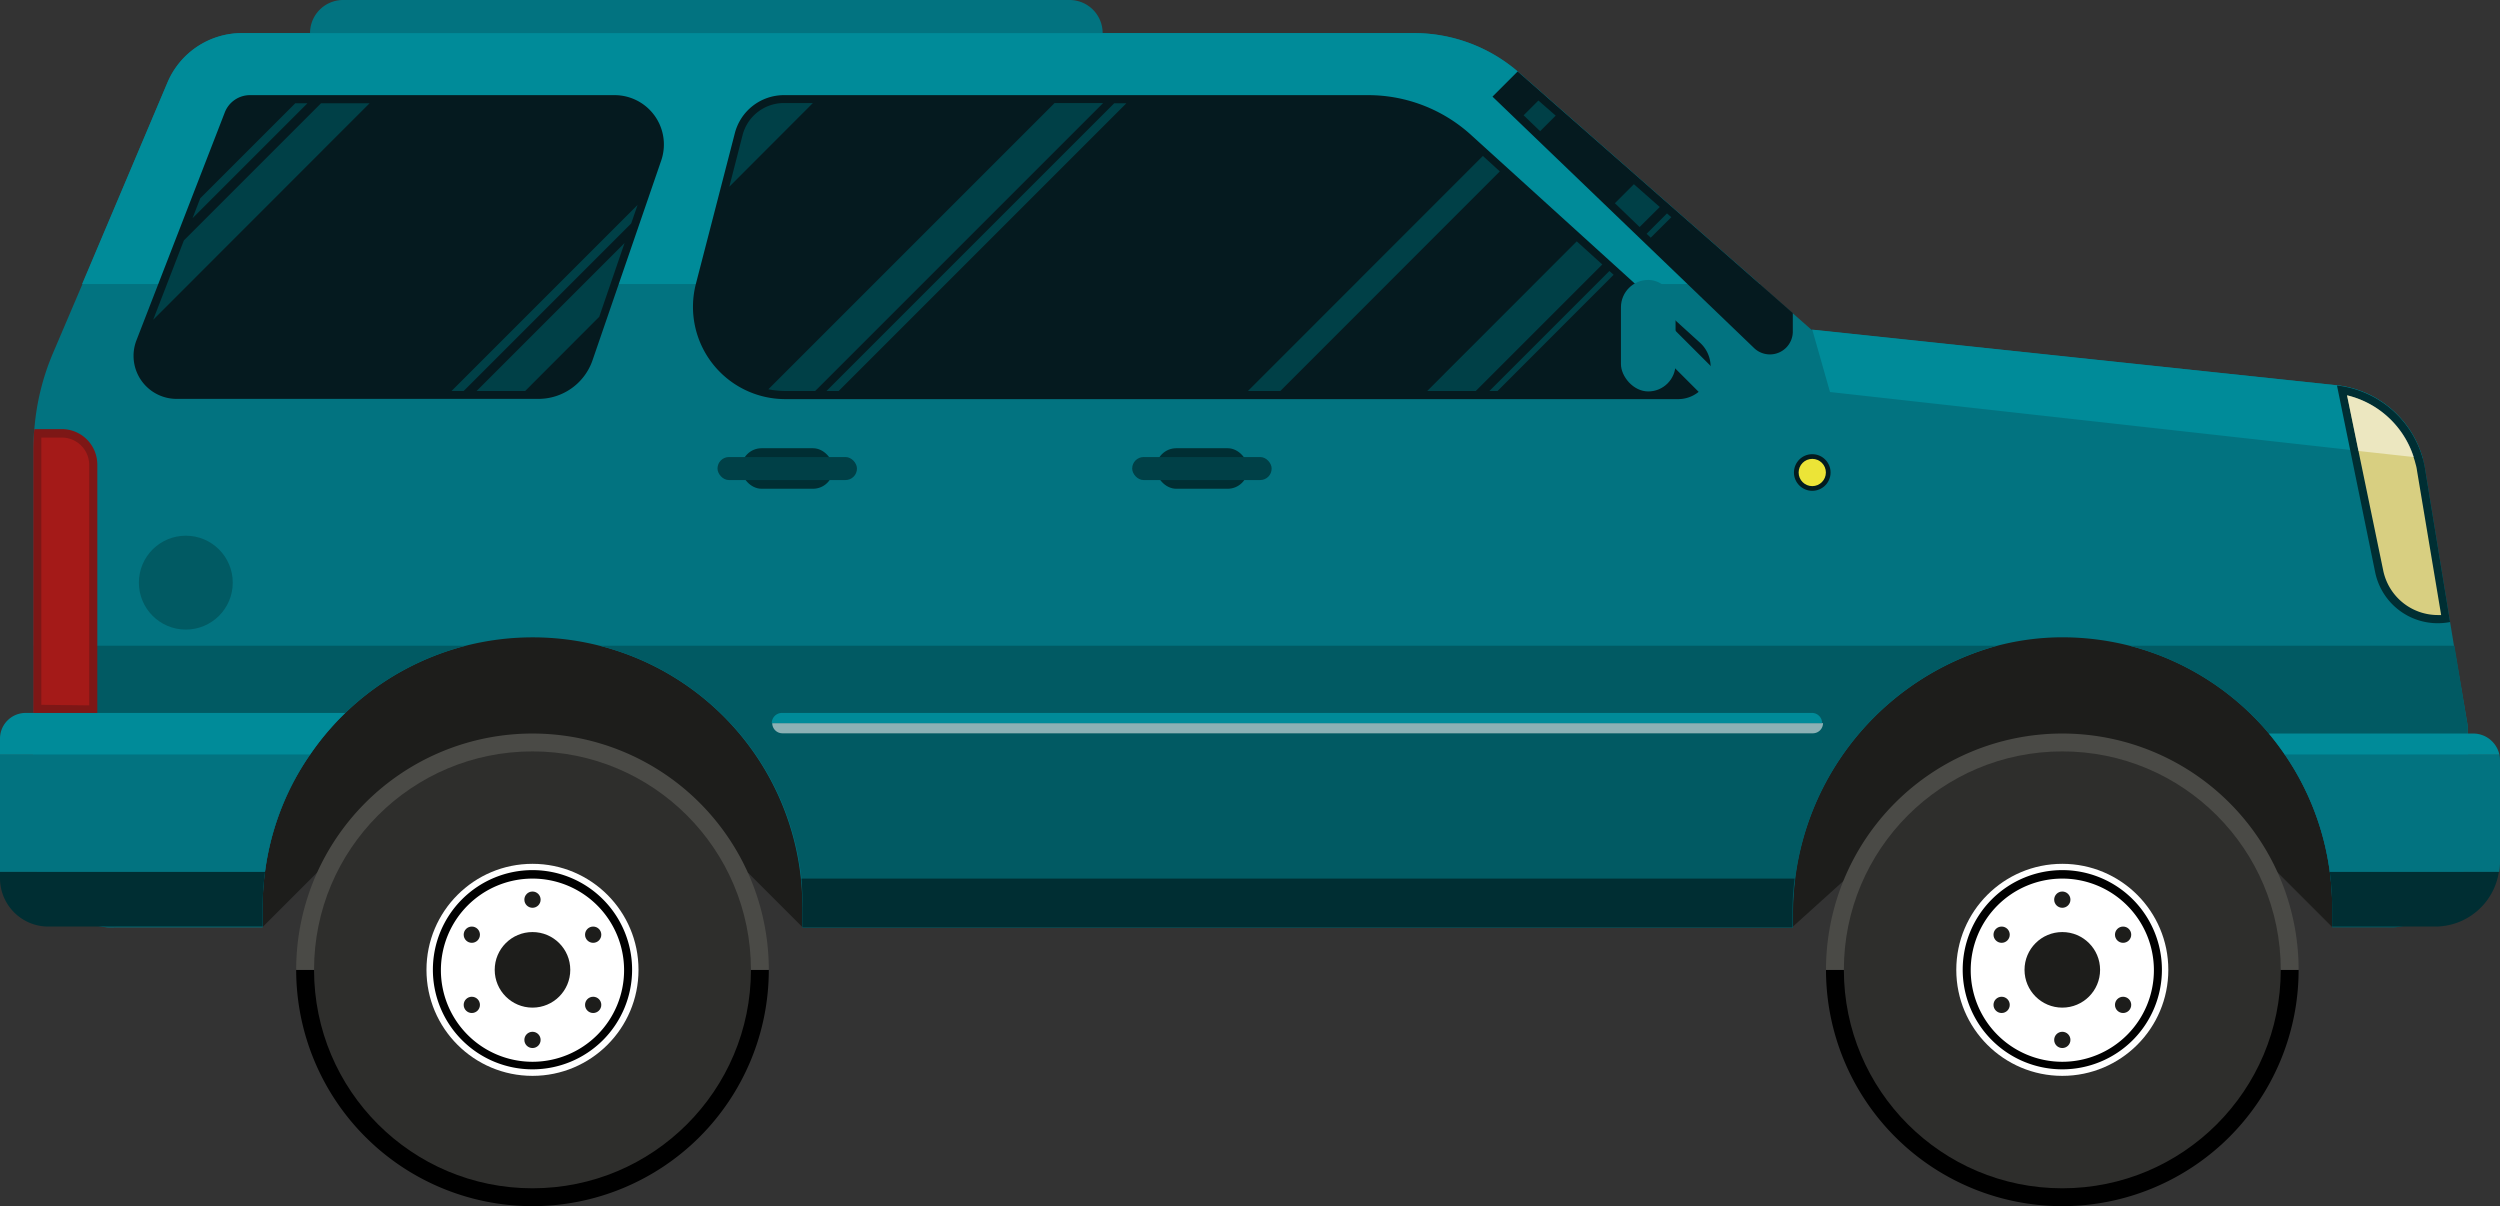 <svg viewBox="0 0 218.36 105.34" xmlns="http://www.w3.org/2000/svg"><rect x="0" y="0" width="218.36" height="105.34" fill="#333333" stroke="none"/><path d="m22.94 80.97 4.75-4.75 37.67.03 4.72 4.72h86.48l7.88-7.12h15.69 16.45l7.12 7.12v-30.08h-180.76z" fill="#1d1d1b"/><path d="m215.54 63.39v10.5a7.08 7.08 0 0 1 -6.36 7 5.79 5.79 0 0 1 -.72 0h-4.76v-1.66a23.58 23.58 0 0 0 -17.7-22.83 23.82 23.82 0 0 0 -5.38-.73 22.41 22.41 0 0 0 -6.16.73 24.24 24.24 0 0 0 -17.87 23.37v1.23h-86.51v-1.77a23.53 23.53 0 0 0 -23.57-23.56 23.55 23.55 0 0 0 -16.35 6.6 23.46 23.46 0 0 0 -7.22 17v1.73h-12.86a5.85 5.85 0 0 1 -.73 0 7.17 7.17 0 0 1 -6.45-7.21v-34.57a16.88 16.88 0 0 1 .1-1.74 21.2 21.2 0 0 1 1.63-6.64l2.56-6 7.44-17.64a7.07 7.07 0 0 1 6.51-4.31h102.35a13.94 13.94 0 0 1 9.07 3.35l.12.11 21 18.46 2.88 2.53 1.66 1.46 45.78 4.84h.08a8.83 8.83 0 0 1 7.52 6.36 8.17 8.17 0 0 1 .22 1l2.18 13.33.34 2.07z" fill="#027380"/><path d="m214.38 56.4h-28.38a23.58 23.58 0 0 1 17.7 22.83v1.77h4.76a5.79 5.79 0 0 0 .72 0 7.08 7.08 0 0 0 6.36-7v-10.61zm-162 0a23.58 23.58 0 0 1 17.62 20.34 22.81 22.81 0 0 1 .13 2.49v1.77h86.48v-1.2a23.48 23.48 0 0 1 .19-3 24.22 24.22 0 0 1 17.63-20.4zm-49.48 0v17.39a7.17 7.17 0 0 0 6.45 7.14 5.85 5.85 0 0 0 .73 0h12.86v-1.7a23.59 23.59 0 0 1 17.75-22.83z" fill="#015a63"/><path d="m153.71 24.81h-146.54l7.46-17.61a7.07 7.07 0 0 1 6.51-4.31h102.35a13.94 13.94 0 0 1 9.07 3.35l.12.11z" fill="#008b99"/><path d="m67.15 84.71a20.64 20.64 0 0 1 -41.28 0z"/><path d="m25.87 84.71a20.64 20.64 0 0 1 41.28 0z" fill="#4a4a46"/><circle cx="46.51" cy="84.71" fill="#2e2e2c" r="19.08"/><circle cx="46.51" cy="84.71" fill="#fff" r="9.26"/><path d="m46.51 93.4a8.7 8.7 0 1 1 8.7-8.69 8.7 8.7 0 0 1 -8.7 8.69zm0-16.66a8 8 0 1 0 8 8 8 8 0 0 0 -8-8z"/><circle cx="46.51" cy="84.71" fill="#1d1d1b" r="3.3"/><circle cx="46.51" cy="78.58" fill="#1d1d1b" r=".71"/><circle cx="41.21" cy="81.64" fill="#1d1d1b" r=".71"/><circle cx="41.21" cy="87.77" fill="#1d1d1b" r=".71"/><circle cx="46.51" cy="90.83" fill="#1d1d1b" r=".71"/><circle cx="51.81" cy="87.77" fill="#1d1d1b" r=".71"/><circle cx="51.81" cy="81.64" fill="#1d1d1b" r=".71"/><path d="m200.77 84.71a20.64 20.64 0 0 1 -41.28 0z"/><path d="m159.49 84.71a20.64 20.64 0 0 1 41.28 0z" fill="#4a4a46"/><circle cx="180.13" cy="84.71" fill="#2e2e2c" r="19.08"/><circle cx="180.13" cy="84.71" fill="#fff" r="9.26"/><path d="m180.13 93.4a8.7 8.7 0 1 1 8.7-8.69 8.7 8.7 0 0 1 -8.7 8.69zm0-16.66a8 8 0 1 0 8 8 8 8 0 0 0 -8-8z"/><circle cx="180.13" cy="84.71" fill="#1d1d1b" r="3.3"/><circle cx="180.13" cy="78.58" fill="#1d1d1b" r=".71"/><circle cx="174.83" cy="81.64" fill="#1d1d1b" r=".71"/><circle cx="174.83" cy="87.77" fill="#1d1d1b" r=".71"/><circle cx="180.13" cy="90.83" fill="#1d1d1b" r=".71"/><circle cx="185.44" cy="87.77" fill="#1d1d1b" r=".71"/><circle cx="185.44" cy="81.64" fill="#1d1d1b" r=".71"/><path d="m57.76 14-6 17.45a5 5 0 0 1 -4.73 3.39h-31.61a3.76 3.76 0 0 1 -3.5-5.12l7.71-19.89a2.36 2.36 0 0 1 2.22-1.52h31.83a4.31 4.31 0 0 1 4.08 5.69zm10.82 20.86h78a2.83 2.83 0 0 0 1.9-4.93l-20-18.15a13.36 13.36 0 0 0 -9-3.47h-51a4.43 4.43 0 0 0 -4.3 3.34l-3.4 13.15a8.06 8.06 0 0 0 7.8 10.06zm64.1-28.51-.12-.11-2.2 2.2 22.89 22a2 2 0 0 0 3.34-1.42v-1.68z" fill="#051a1f"/><path d="m30.16 62.27h-27.92a2.24 2.24 0 0 0 -2.24 2.24v1.42h27.08a23.51 23.51 0 0 1 3.08-3.66z" fill="#008b99"/><path d="m211.6 40-51.76-5.76-1.55-5.45 45.71 4.85a8.82 8.82 0 0 1 7.6 6.36z" fill="#008b99"/><path d="m68.34 64.05h90a.89.89 0 0 0 .89-.89h-91.78a.89.89 0 0 0 .89.89z" fill="#8cb1b5"/><path d="m158.3 62.27h-90a.89.89 0 0 0 -.89.89h91.74a.89.89 0 0 0 -.85-.89z" fill="#008b99"/><path d="m216 64.07h-17.83a23.17 23.17 0 0 1 1.4 1.86h18.74a2.34 2.34 0 0 0 -2.31-1.86z" fill="#008b99"/><path d="m25.23 69.09a23.12 23.12 0 0 1 1.85-3.16h-27.08v10.23h23.15a23.13 23.13 0 0 1 2.08-7.07z" fill="#027380"/><path d="m0 76.16v.55a4.22 4.22 0 0 0 4.22 4.22h18.72v-1.7a22.3 22.3 0 0 1 .21-3.07z" fill="#002e33"/><path d="m218.36 75.3v-8.89a2.61 2.61 0 0 0 -.05-.48h-18.74a23.54 23.54 0 0 1 3.92 10.23h14.8a6 6 0 0 0 .07-.86z" fill="#027380"/><path d="m203.49 76.16a24 24 0 0 1 .21 3.07v1.7h9a5.63 5.63 0 0 0 5.56-4.77z" fill="#002e33"/><path d="m214 54.33a5.58 5.58 0 0 1 -6.54-4.33l-3.34-16.33a8.83 8.83 0 0 1 7.48 6.33 8.17 8.17 0 0 1 .22 1z" fill="#002e33"/><path d="m213.22 53.72h-.3a4.87 4.87 0 0 1 -4.76-3.89l-2.16-10.44-1-4.86a8.08 8.08 0 0 1 5.81 5.39l.09.28.12.44a3.4 3.4 0 0 1 .09.46z" fill="#d8cf81"/><path d="m210.83 39.92-4.83-.53-1-4.86a8.08 8.08 0 0 1 5.83 5.39z" fill="#fff" opacity=".5"/><path d="m8.5 40.58v21.69h-5.6v-23.05a16.88 16.88 0 0 1 .1-1.74h2.4a3.1 3.1 0 0 1 3.1 3.1z" fill="#7d1716"/><path d="m3.61 61.56v-22.34c0-.37 0-.71 0-1h1.79a2.39 2.39 0 0 1 2.39 2.39v21z" fill="#a41a18"/><circle cx="16.23" cy="50.89" fill="#015a63" r="4.1"/><rect fill="#027380" height="9.74" rx="2.39" width="4.77" x="141.58" y="24.45"/><rect fill="#027380" height="9.74" rx="1.17" transform="matrix(.707 -.707 .707 .707 20.97 113.16)" width="2.34" x="145.92" y="26.41"/><circle cx="158.29" cy="41.27" fill="#031b1f" r="1.6"/><circle cx="158.29" cy="41.27" fill="#ece437" r="1.19"/><path d="m156.75 76.74a23.48 23.48 0 0 0 -.19 3v1.26h-86.48v-1.77a22.81 22.81 0 0 0 -.08-2.49z" fill="#002e33"/><path d="m30 0h63.42a2.89 2.89 0 0 1 2.89 2.89 0 0 0 0 1 0 0h-69.23a0 0 0 0 1 0 0 2.89 2.89 0 0 1 2.92-2.89z" fill="#027380"/><g fill="#004047"><path d="m68.48 9a3.73 3.73 0 0 0 -3.62 2.8l-1.16 4.51 7.3-7.31z"/><path d="m133.08 10.07 1.44 1.39 1.36-1.36-1.51-1.32z"/><path d="m52.34 27.67 2.21-6.44-12.92 12.92h4.24z"/><path d="m98.38 9.02h-1.06l-25.13 25.13h1.06z"/><path d="m92.11 9-25 25a7.65 7.65 0 0 0 1.44.15h2.65l25.15-25.15z"/><path d="m55.69 17.9-16.25 16.25h1.06l14.63-14.63z"/><path d="m145.6 18.64-1.78 1.78.36.34 1.8-1.79z"/><path d="m140.94 24-.37-.33-10.48 10.48h.71z"/><path d="m25.79 9.02-8.3 8.3-.67 1.73 10.03-10.03z"/><path d="m32.28 9.02h-4.24l-11.98 11.98-2.68 6.93z"/><path d="m144.97 18.08-2.26-1.99-1.66 1.66 2.16 2.08z"/><path d="m111.83 34.15 19.17-19.18-1.48-1.35-20.52 20.53z"/><path d="m139.95 23.1-2.23-2.02-13.06 13.07h4.24z"/></g><rect fill="#002e33" height="3.54" rx="1.77" width="8.03" x="64.75" y="39.15"/><rect fill="#004047" height="2.01" rx="1" width="12.18" x="62.67" y="39.92"/><rect fill="#002e33" height="3.54" rx="1.77" width="8.03" x="100.97" y="39.15"/><rect fill="#004047" height="2.01" rx="1" width="12.18" x="98.89" y="39.92"/></svg>